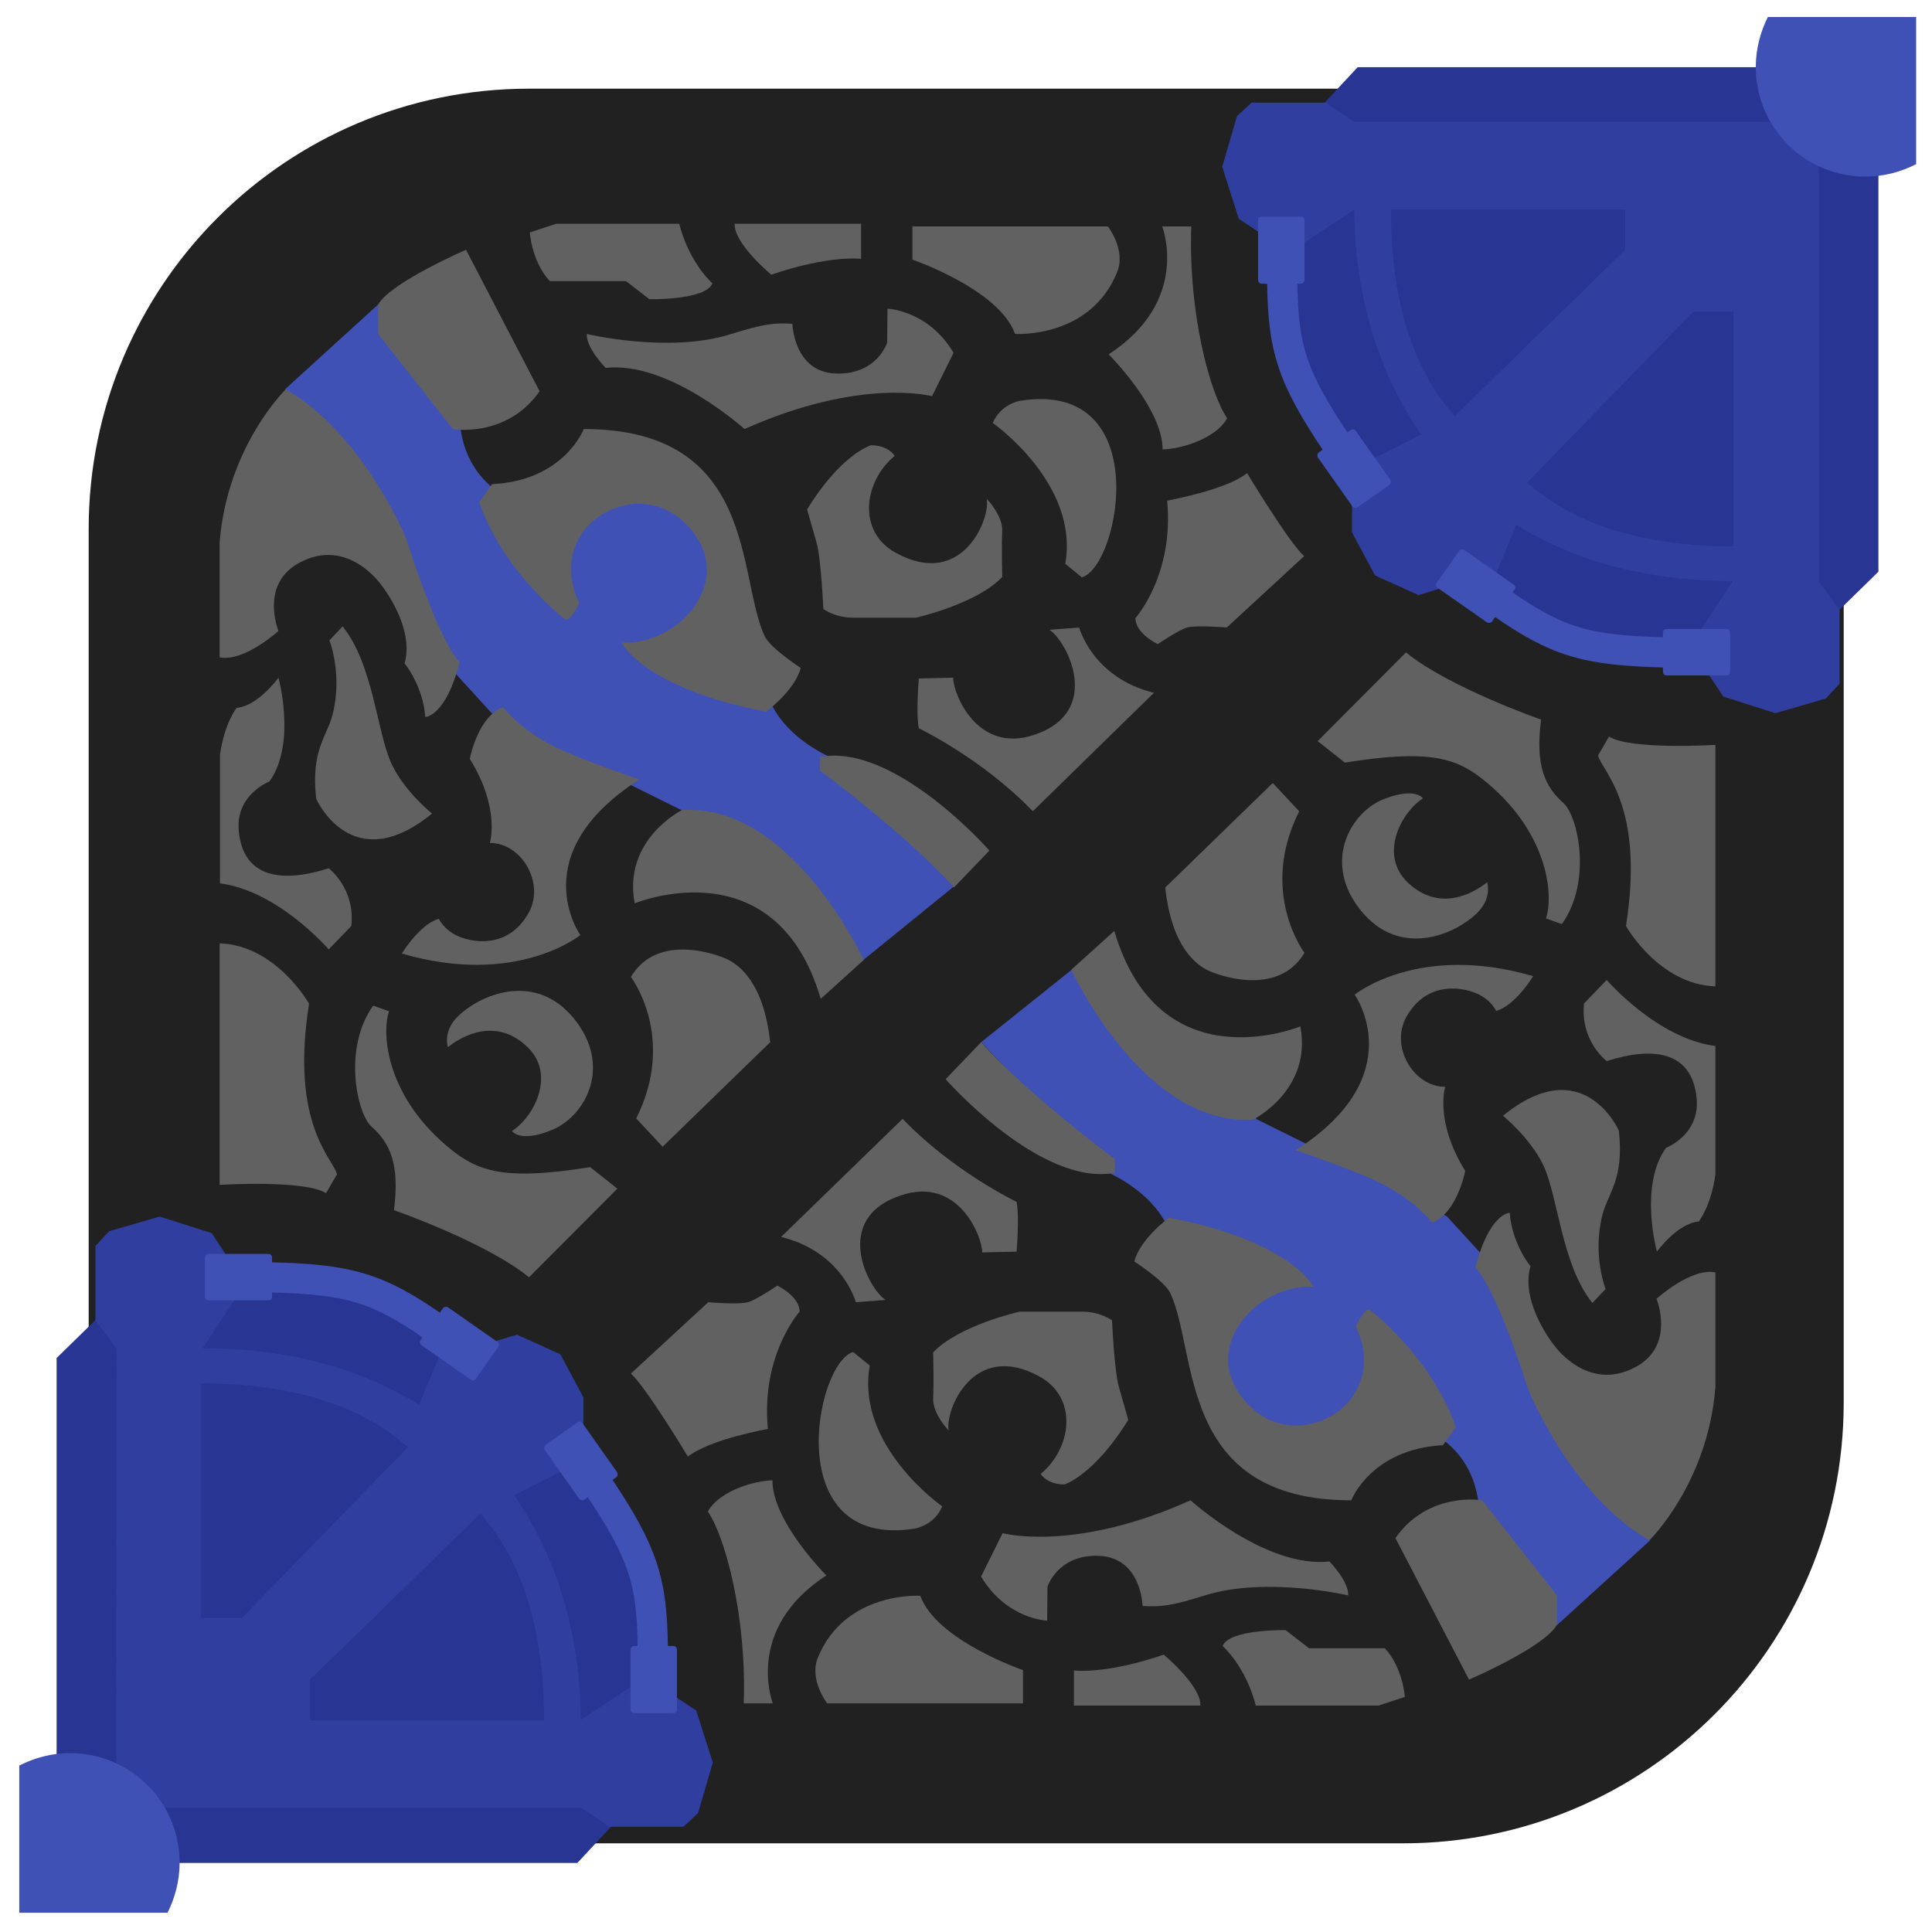 <svg
        id="svg164"
        enable-background="new 0 0 512 512"
        viewBox="0 0 512 512"
        y="0px"
        x="0px"
        version="1.1">
    <defs
            id="defs168"/>
    <path
            d="M 371.8,488.5 H 140.2 C 75.8,488.5 23.5,436.3 23.5,371.8 V 140.2 C 23.5,75.8 75.7,23.5 140.2,23.5 h 231.7 c 64.4,0 116.7,52.2 116.7,116.7 v 231.7 c -0.1,64.4 -52.3,116.6 -116.8,116.6 z"
            id="path5"
            style="fill:#212121;fill-opacity:1"/>
    <path
            d="M 228.8,254.4 180.6,214.7 167.1,208 c -21.805,-3.471 -36.7,-18.9 -36.7,-18.9 l -9.6,-10.5 -45.2,-75.5 24.6,-22.4 21.6,28.9 c 0,15.3 10.7,21 10.7,21 l 52.9,-2.3 7.3,34.2 10.2,20.1 c 3.5,13 18.2,18.5 18.2,18.5 l 31.6,33.9 z"
            id="path7"
            style="opacity:1;fill:#3f51b5;fill-opacity:1"/>
    <path
            d="m 284,257 49.2,39.7 13.5,6.7 36.7,18.9 9.6,10.5 44.2,75.5 -24.6,22.4 -20.6,-28.9 c 0,-15.3 -10.8,-21 -10.8,-21 l -52.9,2.3 -7.3,-34.2 -10.2,-20.1 c -3.5,-13 -18.2,-18.5 -18.2,-18.5 L 260,276.2 Z"
            id="path9"
            style="opacity:1;fill:#3f51b5;fill-opacity:1"/>
    <path
            d="m 474,174.8 23.8,-23.3 V 17.8 h -138 L 343.5,35.3 C 323,119.5 386.3,180.8 474,174.8 Z"
            id="path11"
            style="fill:#283593;fill-opacity:1"/>
    <path
            id="path13"
            d="m 331.699,27.199 -3.898,3.602 -3.9,13.398 L 328.301,58 333.9,61.699 345.301,64.5 c 0,0 12.7,-8.4 13.6,-9 v -0.4 c 0,21.899 5.852,42.99 17.74,60.029 l -17.74,8.971 -0.6,8 v 9 l 6.1,11.4 11.5,5.199 9.299,-2.799 10.102,-0.1 6.562,-15.715 C 416.92,148.454 435.998,154 459.199,154 c -0.6,0.9 -9,13.6 -9,13.6 L 453,179 456.699,184.6 470.5,189 483.9,185.1 487.5,181.199 V 161.5 L 481.9,154 H 482 V 32.301 H 358.9 c 0,0 -5.641,-3.713 -7.5,-5.102 z M 368.6,55.5 h 62.1 V 66.199 L 385.5,110.301 C 378.4,102.201 368.6,86.8 368.6,55.5 Z m 80.1,27.1 h 10.701 v 62.199 c -31.232,-0.021 -46.61,-9.806 -54.701,-16.898 z"
            style="opacity:1;fill:#303f9f;fill-opacity:1"/>
    <path
            style="fill:#3f51b5;fill-opacity:1"
            id="path21"
            d="m 457.5,179 h -15.8 c -0.6,0 -1,-0.4 -1,-1 v -10.3 c 0,-0.6 0.4,-1 1,-1 h 15.8 c 0.6,0 1,0.4 1,1 V 178 c 0,0.6 -0.4,1 -1,1 z"/>
    <path
            style="fill:#3f51b5;fill-opacity:1"
            id="path23"
            d="m 394,164.9 -13,-9.1 c -0.5,-0.3 -0.6,-0.9 -0.2,-1.4 l 5.9,-8.4 c 0.3,-0.5 0.9,-0.6 1.4,-0.2 l 13,9.1 c 0.5,0.3 0.6,0.9 0.2,1.4 l -5.9,8.4 c -0.3,0.4 -0.9,0.5 -1.4,0.2 z"/>
    <path
            style="fill:none;stroke:#3f51b5;stroke-width:8;stroke-miterlimit:10;stroke-opacity:1"
            id="path25"
            d="m 398,159.9 c 14.6,10.1 22.1,12.5 43.4,13"
            stroke-miterlimit="10"/>
    <path
            style="fill:#3f51b5;fill-opacity:1"
            id="path29"
            d="m 358.4,134.2 -9.1,-12.9 c -0.3,-0.5 -0.2,-1.1 0.2,-1.4 l 8.4,-5.9 c 0.5,-0.3 1.1,-0.2 1.4,0.2 l 9.1,12.9 c 0.3,0.5 0.2,1.1 -0.2,1.4 l -8.4,5.9 c -0.4,0.4 -1.1,0.2 -1.4,-0.2 z"/>
    <path
            style="fill:#3f51b5;fill-opacity:1"
            id="path31"
            d="M 333.4,74.2 V 58.4 c 0,-0.6 0.4,-1 1,-1 h 10.3 c 0.6,0 1,0.4 1,1 v 15.8 c 0,0.6 -0.4,1 -1,1 h -10.3 c -0.6,0 -1,-0.5 -1,-1 z"/>
    <path
            style="fill:none;stroke:#3f51b5;stroke-width:8;stroke-miterlimit:10;stroke-opacity:1"
            id="path33"
            d="m 339.8,74.5 c 0.2,17.8 2.5,25.2 14.4,43"
            stroke-miterlimit="10"/>
    <path
            d="m 507.8,4.5 h -39.3 c -2,4 -3.2,8.5 -3.2,13.3 0,16 13,29 29,29 4.9,0 9.4,-1.2 13.5,-3.3 z"
            id="path37"
            style="fill:#3f51b5;fill-opacity:1"/>
    <g
            style="fill:#616161;fill-opacity:1"
            id="g4856">
        <path
                style="fill:#616161;fill-opacity:1"
                id="path41"
                d="m 308,60 h 7.7 c -0.8,23.2 5,44.3 9.5,50.8 0,0 -1.2,3.1 -7,5.8 -5.5,2.5 -10.1,2.5 -10.1,2.5 0,-11 -14.3,-25.2 -14.3,-25.2 C 315.7,79.7 308,60 308,60 Z"/>
        <path
                style="fill:#616161;fill-opacity:1"
                id="path43"
                d="m 241.8,60 h 51.8 c 0,0 4.8,6.2 2.5,12 C 289,89.8 269,88.5 269,88.5 264.8,76.7 241.8,68.8 241.8,68.8 Z"/>
        <path
                style="fill:#616161;fill-opacity:1"
                id="path45"
                d="m 194.7,59.3 c -0.3,5.2 9.7,13.5 9.7,13.5 15.5,-5.3 23.8,-4.2 23.8,-4.2 v -9.3 z"/>
        <path
                style="fill:#616161;fill-opacity:1"
                id="path47"
                d="m 180,59.3 c 2.7,10.5 8.8,15.8 8.8,15.8 -1.8,4.5 -16.7,4.2 -16.7,4.2 l -6.2,-4.8 h -20.2 c -4.8,-5.2 -5.3,-12.9 -5.3,-12.9 l 7,-2.3 z"/>
        <path
                style="fill:#616161;fill-opacity:1"
                id="path49"
                d="m 123.5,66.2 19.5,37.5 c -8.8,12.5 -23,10 -23,10 L 100.2,88.5 v -7.8 c 3.4,-5.9 23.3,-14.5 23.3,-14.5 z"/>
        <path
                style="fill:#616161;fill-opacity:1"
                id="path51"
                d="m 155.5,88.5 c -0.2,3.7 5,9 5,9 16.8,-1.9 36.8,16.2 36.8,16.2 C 228.2,99.9 247,105 247,105 251.8,95.3 252.7,93.5 252.7,93.5 246,82.2 235.2,81.8 235.2,81.8 l -0.1,9 c 0,0 -2.6,8.4 -13.3,8.2 C 210.3,98.8 210,85.8 210,85.8 c -4.9,-0.3 -7.9,0.1 -16.5,2.8 -16.3,5.1 -38,-0.1 -38,-0.1 z"/>
        <path
                style="fill:#616161;fill-opacity:1"
                id="path53"
                d="m 154.7,113.7 c 46,0 40.6,38.9 47.9,54.8 1.5,3.3 9.6,8.5 9.6,8.5 -1.6,6.1 -9.2,11.6 -9.2,11.6 -32.4,-6.2 -38.3,-18.3 -38.3,-18.3 15.7,0.8 31.7,-17.6 16.5,-32 -13.3,-12.6 -37.2,1.5 -27.7,21.5 0,0 -2.5,5.4 -3.8,4.3 0,0 -16.2,-12.3 -22.7,-31 l 3.4,-4.8 c 19.1,-0.9 24.3,-14.6 24.3,-14.6 z"/>
        <path
                style="fill:#616161;fill-opacity:1"
                id="path55"
                d="m 230.8,118 c 4.7,0 6.3,2.8 6.3,2.8 -8.2,6.8 -10,20.1 0.3,25.7 17.6,9.7 25.1,-9 24.1,-14.3 0,0 4.4,4.5 4.1,8.8 -0.2,3 0,11.9 0,11.9 -6.8,7.2 -22.9,10.8 -22.9,10.8 h -16.6 c -4.8,0 -7.9,-2.3 -7.9,-2.3 0,0 -0.6,-13.4 -1.8,-17.6 -1.7,-5.9 -2.5,-8.8 -2.5,-8.8 9,-14.7 16.9,-17 16.9,-17 z"/>
        <path
                style="fill:#616161;fill-opacity:1"
                id="path57"
                d="m 263.1,112.1 c 2.1,-5.1 7.3,-5.9 7.3,-5.9 35.7,-5.6 26.4,43.9 16.3,46.8 l -4.4,-3.6 c 3.8,-21.2 -19.2,-37.3 -19.2,-37.3 z"/>
        <path
                style="fill:#616161;fill-opacity:1"
                id="path59"
                d="m 330.5,125.4 c 0,0 10.9,18.1 15.1,22 l -20.5,18.9 c 0,0 -8,-0.7 -10.5,0 -2.2,0.6 -7.8,4.4 -7.8,4.4 0,0 -5.9,-2.8 -5.9,-6.9 0,0 10.3,-11.5 8.4,-31.1 0.1,-0.1 15.3,-2.7 21.2,-7.3 z"/>
        <path
                style="fill:#616161;fill-opacity:1"
                id="path61"
                d="m 278.1,166.9 7.9,-0.6 c 0,0 3.5,13.3 19.8,17.3 L 273.7,215 c -13.3,-13.9 -30.2,-22 -30.2,-22 -0.8,-3.9 0,-13.2 0,-13.2 l 9.1,-0.2 c 0,4.3 6.4,20.3 21.6,15.1 18.2,-6.2 8.6,-24.8 3.9,-27.8 z"/>
        <path
                style="fill:#616161;fill-opacity:1"
                id="path63"
                d="m 217.3,200.6 c 19.8,-3.8 44.9,24.8 44.9,24.8 l -9.4,9.8 c -12.7,-14.2 -35.5,-31 -35.5,-31 z"/>
        <path
                style="fill:#616161;fill-opacity:1"
                id="path65"
                d="m 372.6,172.9 c 11.4,9.3 35.8,17.8 35.8,17.8 -1.6,12.3 1.1,17.8 5.9,22.1 3.9,3.4 7.7,20.8 -0.4,32.1 l -4.2,-1.5 c 2.1,-6.2 0.6,-23.2 -16.9,-37 -7.5,-5.9 -15.1,-7.7 -36.4,-4.3 l -7.2,-5.7 z"/>
        <path
                style="fill:#616161;fill-opacity:1"
                id="path67"
                d="m 426.4,195.2 c 5.7,3.6 28.2,2.2 28.2,2.2 v 64 c -15,-0.5 -23.7,-16 -23.7,-16 5.1,-32.2 -6.5,-41.1 -7.4,-45.2 z"/>
        <path
                style="fill:#616161;fill-opacity:1"
                id="path69"
                d="m 377.1,211.6 c -5.5,3.4 -11.9,14.8 -4,22.3 8.3,7.9 17.3,2.9 21,-0.1 0,0 1.5,4.3 -2.9,8.4 -6.8,6.3 -21.5,11.6 -31.4,-2 -9,-12.3 -1.8,-25.1 7.1,-28.5 8.4,-3.2 10.2,-0.1 10.2,-0.1 z"/>
        <path
                style="fill:#616161;fill-opacity:1"
                id="path71"
                d="m 337.3,207.5 7,7.5 c -10.8,21.5 1.4,37.5 1.4,37.5 -7.1,12 -23.5,5.8 -25.9,4.5 -2.8,-1.5 -9.3,-6 -11,-21.8 z"/>
        <path
                style="fill:#616161;fill-opacity:1"
                id="path73"
                d="m 425.8,259.7 c 0,0 13.3,15.5 28.8,17.5 v 34 c -1.1,8.3 -4.4,12.5 -4.4,12.5 -5.7,0.5 -11.1,8 -11.1,8 0,0 -4.8,-17.5 2.4,-27.5 0,0 9.2,-3.5 8.1,-13.4 -1.3,-12.1 -11.3,-13.6 -23.8,-9.6 0,0 -7.1,-5.3 -6,-15.3 z"/>
        <path
                style="fill:#616161;fill-opacity:1"
                id="path75"
                d="m 398.3,295.7 c 21.3,-17.4 30.7,3.9 30.7,3.9 1.5,12.8 -2.9,16.7 -4.3,22.2 -2.8,10.7 0.8,19.8 0.8,19.8 l -3.5,3.7 c -8.2,-10.2 -9.1,-28.3 -13,-36.5 -3.5,-7.3 -10.7,-13.1 -10.7,-13.1 z"/>
        <path
                style="fill:#616161;fill-opacity:1"
                id="path77"
                d="m 406.3,258.7 c 0,0 -4.7,7.8 -9.8,9.2 0,0 -1.3,-2.9 -5.1,-4.6 -5.2,-2.2 -13.8,-2.6 -18.7,6.2 -4.4,7.8 1.9,18.6 10.3,18.5 0,0 -2.9,9.1 5.3,22.3 0,0 -2.1,11.2 -8.8,13.7 0,0 -4.9,-6.6 -15.6,-11.4 -6.4,-2.9 -20.5,-7.8 -20.5,-7.8 30.9,-19.8 15.6,-41.2 15.6,-41.2 0,0 16.9,-13.8 47.3,-4.9 z"/>
        <path
                style="fill:#616161;fill-opacity:1"
                id="path79"
                d="m 295.3,246.7 c 12,40.8 49.3,25.3 49.3,25.3 3.2,16.9 -12.5,24.7 -12.5,24.7 -29,2 -48.2,-39.7 -48.2,-39.7 z"/>
        <path
                style="fill:#616161;fill-opacity:1"
                id="path81"
                d="m 400.1,321.4 c 0,0 -5.4,0 -9.1,14.5 0,0 5,4.3 13.9,32 0.7,2.2 12.3,29 32.2,40.3 0,0 15.5,-15.1 17.5,-40.6 v -30.4 c -6.5,-1.3 -15.6,7 -15.6,7 0,0 5.1,12.4 -5.6,18.1 -12.9,6.9 -21.7,-6 -21.7,-6 0,0 -8.9,-11.1 -6.1,-20.8 -0.1,0.1 -5,-6.2 -5.5,-14.1 z"/>
    </g>
    <path
            d="M 38.8,336.6 15,359.9 v 133.8 h 138 l 16.3,-17.5 C 189.8,391.9 126.6,330.6 38.8,336.6 Z"
            id="path87"
            style="fill:#283593;fill-opacity:1"/>
    <path
            id="path89"
            d="m 42.301,322.4 -13.4,3.9 -3.6,3.898 v 19.701 l 5.6,7.5 L 30.801,479 H 153.9 c 0,0 5.641,3.712 7.5,5.1 h 19.699 L 185,480.5 188.9,467.1 184.5,453.301 178.9,449.6 167.5,446.801 c 0,0 -12.7,8.4 -13.6,9 v 0.398 c 0,-21.852 -5.825,-42.898 -17.662,-59.918 L 154,387.301 l 0.6,-8 v -9 L 148.5,358.9 137,353.699 127.699,356.5 l -10.1,0.1 -6.551,15.682 c -15.06,-9.402 -34.154,-14.97 -57.383,-14.98 0.708,-1.064 8.934,-13.5 8.934,-13.5 l -2.799,-11.4 -3.701,-5.6 z m 11,44.199 c 31.3,0 46.699,9.8 54.799,16.9 L 64.1,428.801 H 53.301 Z m 74,34.5 c 7.1,8.1 16.898,23.501 16.898,54.801 H 82.1 v -10.701 z"
            style="opacity:1;fill:#303f9f;fill-opacity:1"/>
    <path
            style="fill:#3f51b5;fill-opacity:1"
            id="path97"
            d="m 55.3,332.3 h 15.8 c 0.6,0 1,0.4 1,1 v 10.3 c 0,0.6 -0.4,1 -1,1 H 55.3 c -0.6,0 -1,-0.4 -1,-1 v -10.3 c 0,-0.5 0.4,-1 1,-1 z"/>
    <path
            style="fill:#3f51b5;fill-opacity:1"
            id="path99"
            d="m 118.8,346.5 13,9.1 c 0.5,0.3 0.6,0.9 0.2,1.4 l -5.9,8.4 c -0.3,0.5 -0.9,0.6 -1.4,0.2 l -13,-9.1 c -0.5,-0.3 -0.6,-0.9 -0.2,-1.4 l 5.9,-8.4 c 0.3,-0.4 0.9,-0.5 1.4,-0.2 z"/>
    <path
            style="fill:none;stroke:#3f51b5;stroke-width:8;stroke-miterlimit:10;stroke-opacity:1"
            id="path101"
            d="M 114.8,351.5 C 100.2,341.4 92.7,339 71.4,338.5"
            stroke-miterlimit="10"/>
    <path
            style="fill:#3f51b5;fill-opacity:1"
            id="path105"
            d="m 154.4,377.2 9.1,12.9 c 0.3,0.5 0.2,1.1 -0.2,1.4 l -8.4,5.9 c -0.5,0.3 -1.1,0.2 -1.4,-0.2 l -9.1,-12.9 c -0.3,-0.5 -0.2,-1.1 0.2,-1.4 L 153,377 c 0.4,-0.4 1.1,-0.3 1.4,0.2 z"/>
    <path
            style="fill:#3f51b5;fill-opacity:1"
            id="path107"
            d="M 179.4,437.2 V 453 c 0,0.6 -0.4,1 -1,1 h -10.3 c -0.6,0 -1,-0.4 -1,-1 v -15.8 c 0,-0.6 0.4,-1 1,-1 h 10.3 c 0.6,0 1,0.4 1,1 z"/>
    <path
            style="fill:none;stroke:#3f51b5;stroke-width:8;stroke-miterlimit:10;stroke-opacity:1"
            id="path109"
            d="m 173,436.8 c -0.2,-17.8 -2.5,-25.2 -14.4,-43"
            stroke-miterlimit="10"/>
    <path
            d="m 5.1,506.9 h 39.3 c 2,-4 3.2,-8.5 3.2,-13.3 0,-16 -13,-29 -29,-29 -4.9,0 -9.4,1.2 -13.5,3.3 z"
            id="path113"
            style="fill:#3f51b5;fill-opacity:1"/>
    <g
            style="fill:#616161;fill-opacity:1"
            id="g159">
        <path
                style="fill:#616161;fill-opacity:1"
                id="path117"
                d="m 204.8,451.4 h -7.7 c 0.8,-23.2 -5,-44.3 -9.5,-50.8 0,0 1.2,-3.1 7,-5.8 5.5,-2.5 10.1,-2.5 10.1,-2.5 0,11 14.3,25.2 14.3,25.2 -21.9,14.2 -14.2,33.9 -14.2,33.9 z"/>
        <path
                style="fill:#616161;fill-opacity:1"
                id="path119"
                d="m 271,451.4 h -51.8 c 0,0 -4.8,-6.2 -2.5,-12 7.2,-17.8 27.2,-16.5 27.2,-16.5 4.2,11.8 27.2,19.7 27.2,19.7 v 8.8 z"/>
        <path
                style="fill:#616161;fill-opacity:1"
                id="path121"
                d="m 318.1,452 c 0.3,-5.2 -9.7,-13.5 -9.7,-13.5 -15.5,5.3 -23.8,4.2 -23.8,4.2 v 9.3 z"/>
        <path
                style="fill:#616161;fill-opacity:1"
                id="path123"
                d="m 332.8,452 c -2.7,-10.5 -8.8,-15.8 -8.8,-15.8 1.8,-4.5 16.7,-4.2 16.7,-4.2 l 6.2,4.8 H 367 c 4.8,5.2 5.3,12.9 5.3,12.9 l -7,2.3 z"/>
        <path
                style="fill:#616161;fill-opacity:1"
                id="path125"
                d="m 389.3,445.1 -19.5,-37.5 c 8.8,-12.5 23,-10 23,-10 l 19.8,25.2 v 7.8 c -3.4,6 -23.3,14.5 -23.3,14.5 z"/>
        <path
                style="fill:#616161;fill-opacity:1"
                id="path127"
                d="m 357.3,422.8 c 0.2,-3.7 -5,-9 -5,-9 -16.8,1.9 -36.8,-16.2 -36.8,-16.2 -30.9,13.9 -49.8,8.7 -49.8,8.7 -4.8,9.7 -5.7,11.5 -5.7,11.5 6.7,11.3 17.5,11.7 17.5,11.7 l 0.1,-9 c 0,0 2.6,-8.4 13.3,-8.2 11.6,0.2 11.9,13.3 11.9,13.3 4.9,0.3 7.9,-0.1 16.5,-2.8 16.3,-5.1 38,0 38,0 z"/>
        <path
                style="fill:#616161;fill-opacity:1"
                id="path129"
                d="m 358.1,397.6 c -46,0 -40.6,-38.9 -47.9,-54.8 -1.5,-3.3 -9.6,-8.5 -9.6,-8.5 1.6,-6.1 9.2,-11.6 9.2,-11.6 32.4,6.2 38.3,18.3 38.3,18.3 -15.7,-0.8 -31.7,17.6 -16.5,32 13.3,12.6 37.2,-1.5 27.7,-21.5 0,0 2.5,-5.4 3.8,-4.3 0,0 16.2,12.3 22.7,31 l -3.4,4.8 c -19.1,1 -24.3,14.6 -24.3,14.6 z"/>
        <path
                style="fill:#616161;fill-opacity:1"
                id="path131"
                d="m 282.1,393.4 c -4.7,0 -6.3,-2.8 -6.3,-2.8 8.2,-6.8 10,-20.1 -0.3,-25.8 -17.6,-9.7 -25.1,9 -24.1,14.3 0,0 -4.4,-4.5 -4.1,-8.8 0.2,-3 0,-11.9 0,-11.9 6.8,-7.2 22.9,-10.8 22.9,-10.8 h 16.6 c 4.8,0 7.9,2.3 7.9,2.3 0,0 0.6,13.4 1.8,17.6 1.7,5.9 2.5,8.8 2.5,8.8 -9.1,14.7 -16.9,17.1 -16.9,17.1 z"/>
        <path
                style="fill:#616161;fill-opacity:1"
                id="path133"
                d="m 249.7,399.2 c -2.1,5.1 -7.3,5.9 -7.3,5.9 -35.7,5.6 -26.4,-43.9 -16.3,-46.8 l 4.4,3.6 c -3.8,21.3 19.2,37.3 19.2,37.3 z"/>
        <path
                style="fill:#616161;fill-opacity:1"
                id="path135"
                d="m 182.3,386 c 0,0 -10.9,-18.1 -15.1,-22 l 20.5,-18.9 c 0,0 8,0.7 10.5,0 2.2,-0.6 7.8,-4.4 7.8,-4.4 0,0 5.9,2.8 5.9,6.9 0,0 -10.3,11.5 -8.4,31.1 -0.1,0 -15.3,2.7 -21.2,7.3 z"/>
        <path
                style="fill:#616161;fill-opacity:1"
                id="path137"
                d="m 234.7,344.5 -7.9,0.6 c 0,0 -3.5,-13.3 -19.8,-17.3 l 32.2,-31.3 c 13.3,13.9 30.2,22 30.2,22 0.8,3.9 0,13.2 0,13.2 l -9.1,0.2 c 0,-4.3 -6.4,-20.3 -21.6,-15.1 -18.3,6.1 -8.7,24.7 -4,27.7 z"/>
        <path
                style="fill:#616161;fill-opacity:1"
                id="path139"
                d="M 295.5,310.8 C 275.7,314.6 250.6,286 250.6,286 l 9.4,-9.8 c 12.7,14.2 35.5,31 35.5,31 z"/>
        <path
                style="fill:#616161;fill-opacity:1"
                id="path141"
                d="m 140.2,338.5 c -11.4,-9.3 -35.8,-17.8 -35.8,-17.8 1.6,-12.3 -1.1,-17.8 -5.9,-22.1 -3.9,-3.4 -7.7,-20.8 0.4,-32.1 l 4.2,1.5 c -2.1,6.2 -0.6,23.2 16.9,37 7.5,5.9 15.1,7.7 36.4,4.3 l 7.2,5.7 z"/>
        <path
                style="fill:#616161;fill-opacity:1"
                id="path143"
                d="M 86.4,316.2 C 80.7,312.6 58.2,314 58.2,314 v -64 c 15,0.5 23.7,16 23.7,16 -5.1,32.2 6.5,41.1 7.4,45.2 z"/>
        <path
                style="fill:#616161;fill-opacity:1"
                id="path145"
                d="m 135.7,299.7 c 5.5,-3.4 11.9,-14.8 4,-22.3 -8.3,-7.9 -17.2,-2.9 -21,0.1 0,0 -1.5,-4.3 2.9,-8.4 6.8,-6.3 21.5,-11.6 31.4,2 9,12.3 1.8,25.1 -7.1,28.5 -8.4,3.3 -10.2,0.1 -10.2,0.1 z"/>
        <path
                style="fill:#616161;fill-opacity:1"
                id="path147"
                d="m 175.6,303.9 -7,-7.5 c 10.8,-21.5 -1.4,-37.5 -1.4,-37.5 7.1,-12 23.5,-5.8 25.9,-4.5 2.8,1.5 9.3,6 11,21.8 z"/>
        <path
                style="fill:#616161;fill-opacity:1"
                id="path149"
                d="m 87.1,251.6 c 0,0 -13.3,-15.5 -28.8,-17.5 v -34 c 1.1,-8.3 4.4,-12.5 4.4,-12.5 5.7,-0.5 11.1,-8 11.1,-8 0,0 4.8,17.5 -2.4,27.5 0,0 -9.2,3.5 -8.1,13.4 1.3,12.1 11.3,13.6 23.8,9.6 0,0 7.1,5.3 6,15.3 z"/>
        <path
                style="fill:#616161;fill-opacity:1"
                id="path151"
                d="M 114.5,215.6 C 93.2,233 83.8,211.7 83.8,211.7 82.3,198.9 86.7,195 88.1,189.5 90.9,178.8 87.3,169.7 87.3,169.7 l 3.5,-3.7 c 8.2,10.2 9.1,28.3 13,36.5 3.5,7.4 10.7,13.1 10.7,13.1 z"/>
        <path
                style="fill:#616161;fill-opacity:1"
                id="path153"
                d="m 106.5,252.7 c 0,0 4.7,-7.8 9.8,-9.2 0,0 1.3,2.9 5.1,4.6 5.2,2.2 13.8,2.6 18.7,-6.2 4.4,-7.8 -1.9,-18.6 -10.3,-18.5 0,0 2.9,-9.1 -5.3,-22.3 0,0 2.1,-11.2 8.8,-13.7 0,0 4.9,6.6 15.6,11.4 6.4,2.9 20.5,7.8 20.5,7.8 -30.9,19.8 -15.6,41.2 -15.6,41.2 0,0 -16.9,13.8 -47.3,4.9 z"/>
        <path
                style="fill:#616161;fill-opacity:1"
                id="path155"
                d="m 217.5,264.7 c -12,-40.8 -49.3,-25.3 -49.3,-25.3 -3.2,-16.9 12.5,-24.7 12.5,-24.7 29,-2 48.2,39.7 48.2,39.7 z"/>
        <path
                style="fill:#616161;fill-opacity:1"
                id="path157"
                d="m 112.7,190 c 0,0 5.4,0 9.1,-14.5 0,0 -5,-4.3 -13.9,-32 -0.7,-2.2 -12.3,-29 -32.2,-40.3 0,0 -15.5,15.1 -17.5,40.6 v 30.4 c 6.5,1.3 15.6,-7 15.6,-7 0,0 -5.1,-12.4 5.6,-18.1 12.9,-6.9 21.7,6 21.7,6 0,0 8.9,11.1 6.1,20.8 0.1,-0.2 5,6.2 5.5,14.1 z"/>
    </g>
</svg>